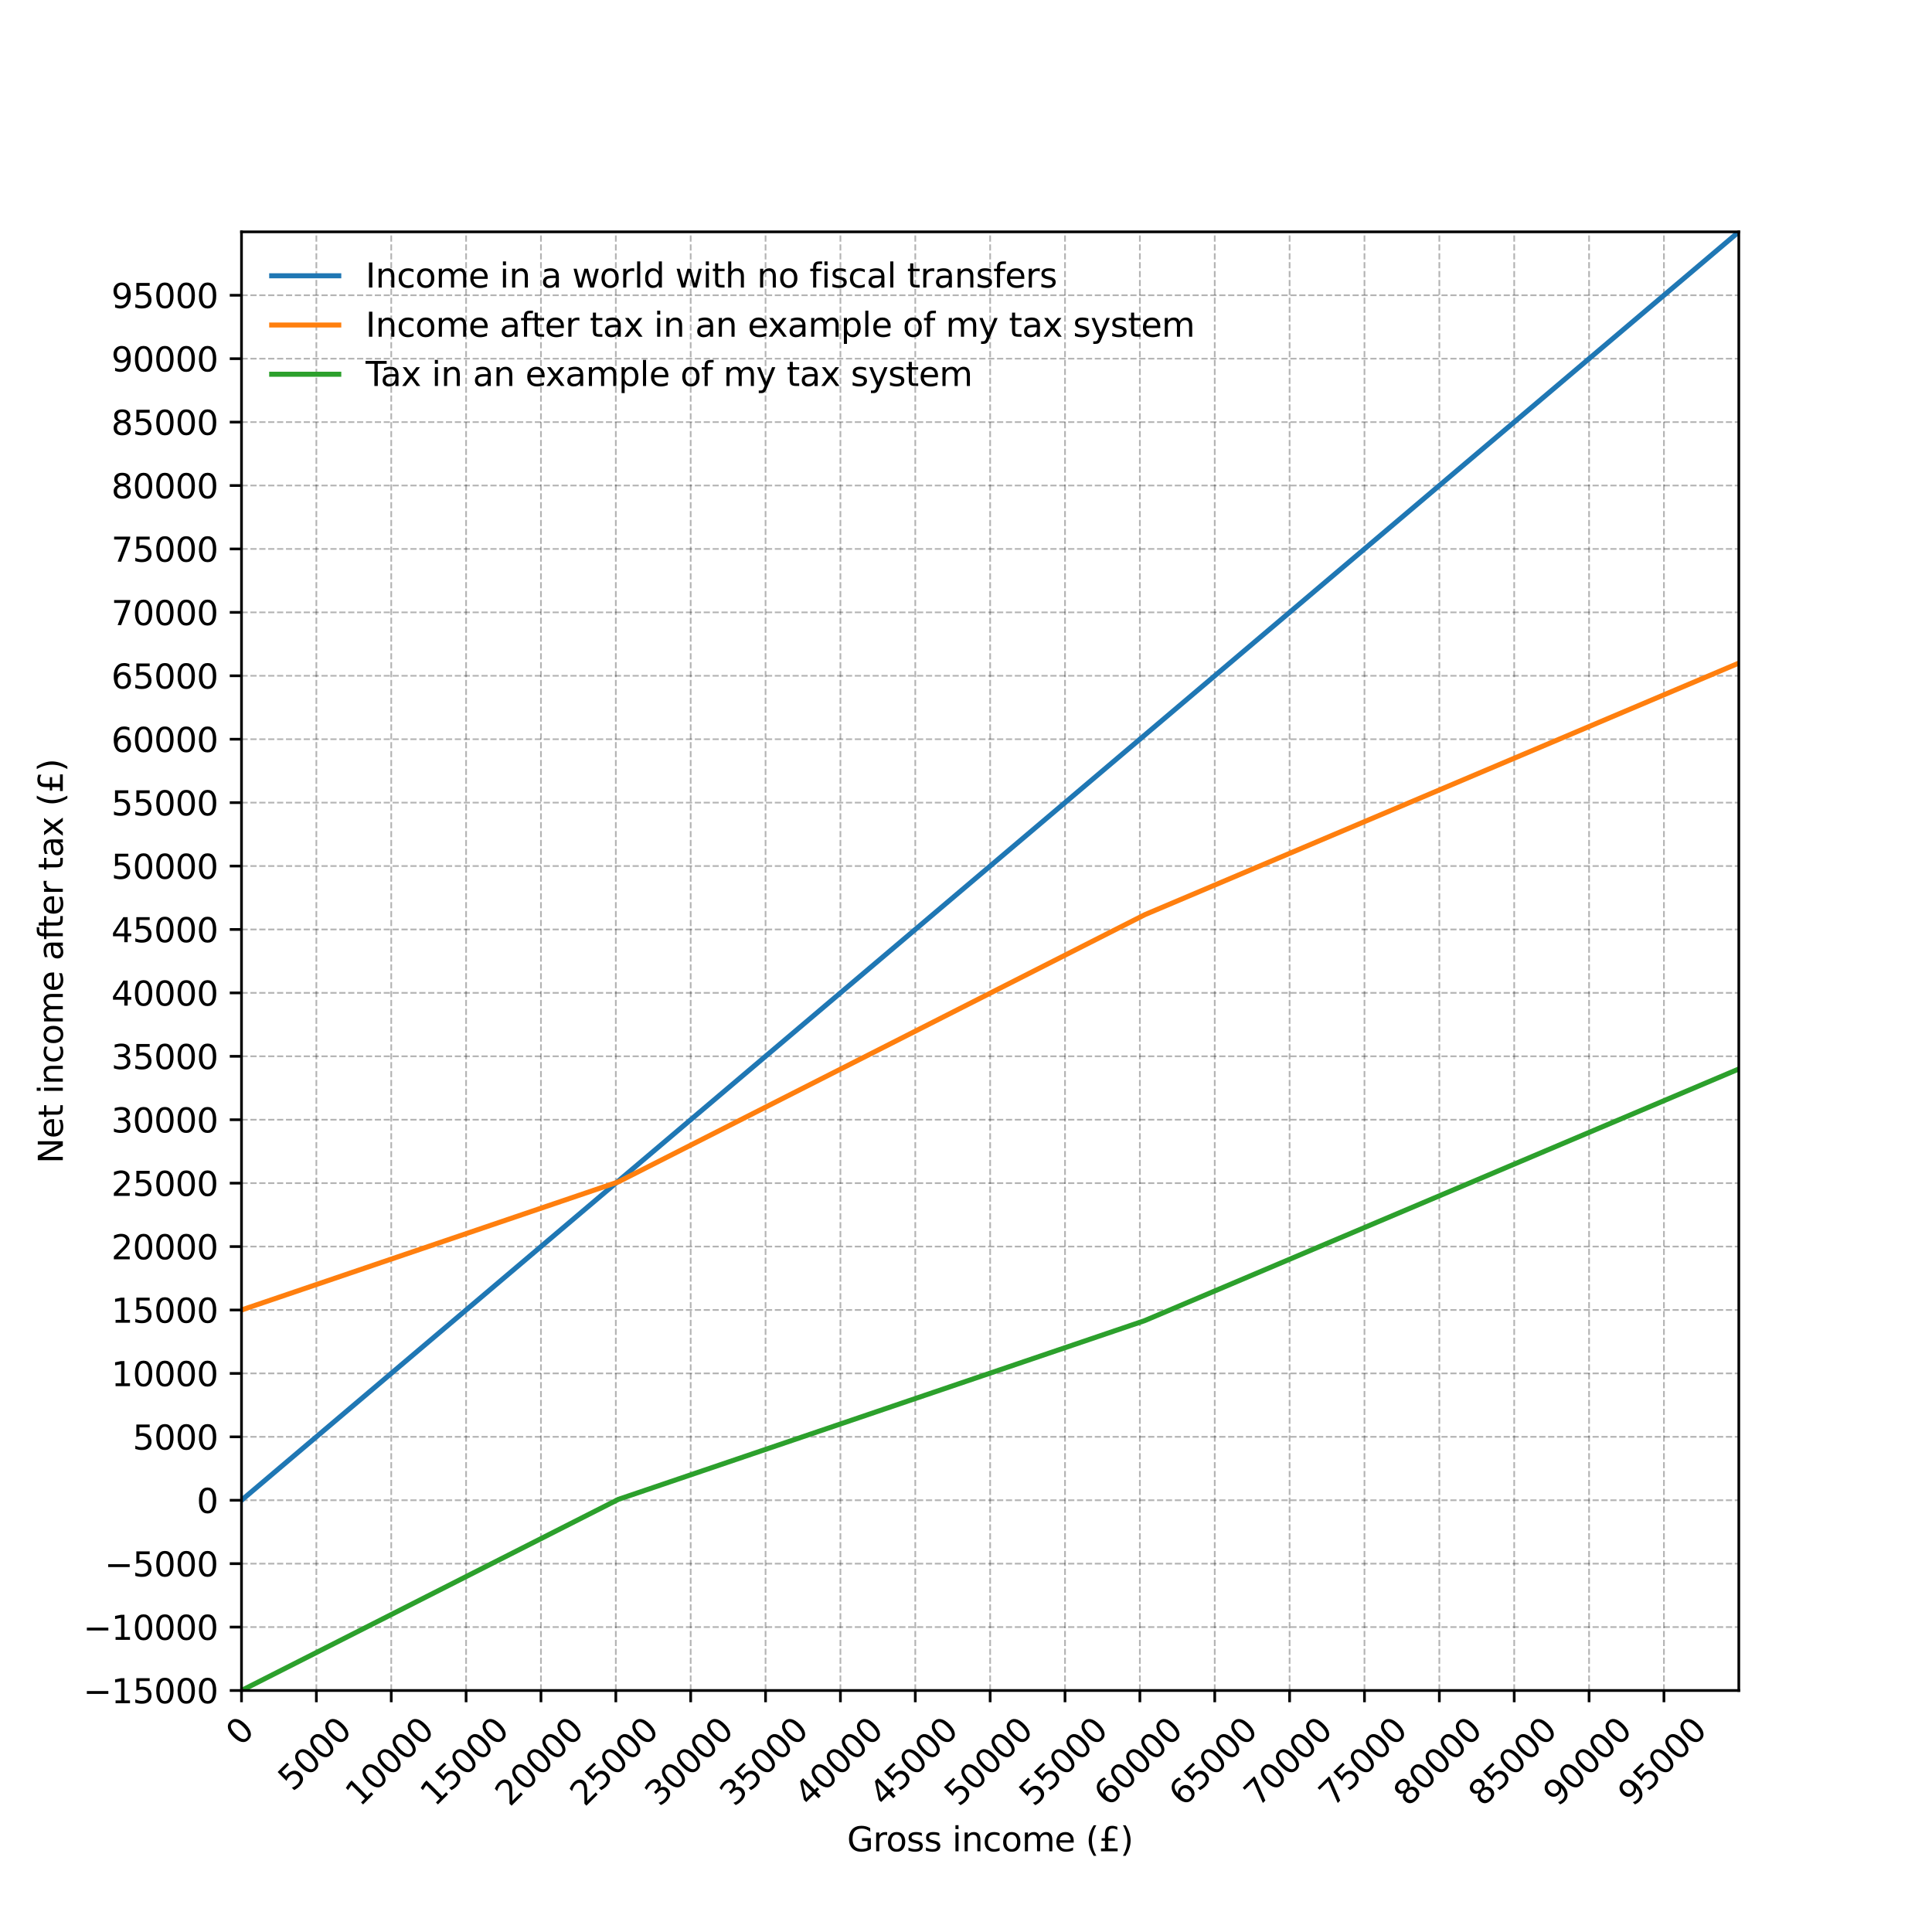 <?xml version="1.0" encoding="utf-8" standalone="no"?>
<!DOCTYPE svg PUBLIC "-//W3C//DTD SVG 1.1//EN"
  "http://www.w3.org/Graphics/SVG/1.1/DTD/svg11.dtd">
<svg height="576pt" version="1.1" viewBox="0 0 576 576" width="576pt" xmlns="http://www.w3.org/2000/svg" xmlns:xlink="http://www.w3.org/1999/xlink">
 <defs>
  <style type="text/css">*{stroke-linecap:butt;stroke-linejoin:round;}</style>
 </defs>
 <g id="figure_1">
  <g id="patch_1">
   <path d="M 0 576 
L 576 576 
L 576 0 
L 0 0 
z
" style="fill:none;"/>
  </g>
  <g id="axes_1">
   <g id="patch_2">
    <path d="M 72 504 
L 518.4 504 
L 518.4 69.12 
L 72 69.12 
z
" style="fill:none;"/>
   </g>
   <g id="matplotlib.axis_1">
    <g id="xtick_1">
     <g id="line2d_1">
      <defs>
       <path d="M 0 0 
L 0 3.5 
" id="mff5d17054a" style="stroke:#000000;stroke-width:0.8;"/>
      </defs>
      <g>
       <use style="stroke:#000000;stroke-width:0.8;" x="72" xlink:href="#mff5d17054a" y="504"/>
      </g>
     </g>
     <g id="text_1">
      <!-- 0 -->
      <g transform="translate(71.702 520.872)rotate(-45)scale(0.1 -0.1)">
       <defs>
        <path d="M 2034 4250 
Q 1547 4250 1301 3770 
Q 1056 3291 1056 2328 
Q 1056 1369 1301 889 
Q 1547 409 2034 409 
Q 2525 409 2770 889 
Q 3016 1369 3016 2328 
Q 3016 3291 2770 3770 
Q 2525 4250 2034 4250 
z
M 2034 4750 
Q 2819 4750 3233 4129 
Q 3647 3509 3647 2328 
Q 3647 1150 3233 529 
Q 2819 -91 2034 -91 
Q 1250 -91 836 529 
Q 422 1150 422 2328 
Q 422 3509 836 4129 
Q 1250 4750 2034 4750 
z
" id="DejaVuSans-30" transform="scale(0.016)"/>
       </defs>
       <use xlink:href="#DejaVuSans-30"/>
      </g>
     </g>
    </g>
    <g id="xtick_2">
     <g id="line2d_2">
      <g>
       <use style="stroke:#000000;stroke-width:0.8;" x="94.32" xlink:href="#mff5d17054a" y="504"/>
      </g>
     </g>
     <g id="text_2">
      <!-- 5000 -->
      <g transform="translate(87.273 534.369)rotate(-45)scale(0.1 -0.1)">
       <defs>
        <path d="M 691 4666 
L 3169 4666 
L 3169 4134 
L 1269 4134 
L 1269 2991 
Q 1406 3038 1543 3061 
Q 1681 3084 1819 3084 
Q 2600 3084 3056 2656 
Q 3513 2228 3513 1497 
Q 3513 744 3044 326 
Q 2575 -91 1722 -91 
Q 1428 -91 1123 -41 
Q 819 9 494 109 
L 494 744 
Q 775 591 1075 516 
Q 1375 441 1709 441 
Q 2250 441 2565 725 
Q 2881 1009 2881 1497 
Q 2881 1984 2565 2268 
Q 2250 2553 1709 2553 
Q 1456 2553 1204 2497 
Q 953 2441 691 2322 
L 691 4666 
z
" id="DejaVuSans-35" transform="scale(0.016)"/>
       </defs>
       <use xlink:href="#DejaVuSans-35"/>
       <use x="63.623" xlink:href="#DejaVuSans-30"/>
       <use x="127.246" xlink:href="#DejaVuSans-30"/>
       <use x="190.869" xlink:href="#DejaVuSans-30"/>
      </g>
     </g>
    </g>
    <g id="xtick_3">
     <g id="line2d_3">
      <g>
       <use style="stroke:#000000;stroke-width:0.8;" x="116.64" xlink:href="#mff5d17054a" y="504"/>
      </g>
     </g>
     <g id="text_3">
      <!-- 10000 -->
      <g transform="translate(107.344 538.868)rotate(-45)scale(0.1 -0.1)">
       <defs>
        <path d="M 794 531 
L 1825 531 
L 1825 4091 
L 703 3866 
L 703 4441 
L 1819 4666 
L 2450 4666 
L 2450 531 
L 3481 531 
L 3481 0 
L 794 0 
L 794 531 
z
" id="DejaVuSans-31" transform="scale(0.016)"/>
       </defs>
       <use xlink:href="#DejaVuSans-31"/>
       <use x="63.623" xlink:href="#DejaVuSans-30"/>
       <use x="127.246" xlink:href="#DejaVuSans-30"/>
       <use x="190.869" xlink:href="#DejaVuSans-30"/>
       <use x="254.492" xlink:href="#DejaVuSans-30"/>
      </g>
     </g>
    </g>
    <g id="xtick_4">
     <g id="line2d_4">
      <g>
       <use style="stroke:#000000;stroke-width:0.8;" x="138.96" xlink:href="#mff5d17054a" y="504"/>
      </g>
     </g>
     <g id="text_4">
      <!-- 15000 -->
      <g transform="translate(129.664 538.868)rotate(-45)scale(0.1 -0.1)">
       <use xlink:href="#DejaVuSans-31"/>
       <use x="63.623" xlink:href="#DejaVuSans-35"/>
       <use x="127.246" xlink:href="#DejaVuSans-30"/>
       <use x="190.869" xlink:href="#DejaVuSans-30"/>
       <use x="254.492" xlink:href="#DejaVuSans-30"/>
      </g>
     </g>
    </g>
    <g id="xtick_5">
     <g id="line2d_5">
      <g>
       <use style="stroke:#000000;stroke-width:0.8;" x="161.28" xlink:href="#mff5d17054a" y="504"/>
      </g>
     </g>
     <g id="text_5">
      <!-- 20000 -->
      <g transform="translate(151.984 538.868)rotate(-45)scale(0.1 -0.1)">
       <defs>
        <path d="M 1228 531 
L 3431 531 
L 3431 0 
L 469 0 
L 469 531 
Q 828 903 1448 1529 
Q 2069 2156 2228 2338 
Q 2531 2678 2651 2914 
Q 2772 3150 2772 3378 
Q 2772 3750 2511 3984 
Q 2250 4219 1831 4219 
Q 1534 4219 1204 4116 
Q 875 4013 500 3803 
L 500 4441 
Q 881 4594 1212 4672 
Q 1544 4750 1819 4750 
Q 2544 4750 2975 4387 
Q 3406 4025 3406 3419 
Q 3406 3131 3298 2873 
Q 3191 2616 2906 2266 
Q 2828 2175 2409 1742 
Q 1991 1309 1228 531 
z
" id="DejaVuSans-32" transform="scale(0.016)"/>
       </defs>
       <use xlink:href="#DejaVuSans-32"/>
       <use x="63.623" xlink:href="#DejaVuSans-30"/>
       <use x="127.246" xlink:href="#DejaVuSans-30"/>
       <use x="190.869" xlink:href="#DejaVuSans-30"/>
       <use x="254.492" xlink:href="#DejaVuSans-30"/>
      </g>
     </g>
    </g>
    <g id="xtick_6">
     <g id="line2d_6">
      <g>
       <use style="stroke:#000000;stroke-width:0.8;" x="183.6" xlink:href="#mff5d17054a" y="504"/>
      </g>
     </g>
     <g id="text_6">
      <!-- 25000 -->
      <g transform="translate(174.304 538.868)rotate(-45)scale(0.1 -0.1)">
       <use xlink:href="#DejaVuSans-32"/>
       <use x="63.623" xlink:href="#DejaVuSans-35"/>
       <use x="127.246" xlink:href="#DejaVuSans-30"/>
       <use x="190.869" xlink:href="#DejaVuSans-30"/>
       <use x="254.492" xlink:href="#DejaVuSans-30"/>
      </g>
     </g>
    </g>
    <g id="xtick_7">
     <g id="line2d_7">
      <g>
       <use style="stroke:#000000;stroke-width:0.8;" x="205.92" xlink:href="#mff5d17054a" y="504"/>
      </g>
     </g>
     <g id="text_7">
      <!-- 30000 -->
      <g transform="translate(196.624 538.868)rotate(-45)scale(0.1 -0.1)">
       <defs>
        <path d="M 2597 2516 
Q 3050 2419 3304 2112 
Q 3559 1806 3559 1356 
Q 3559 666 3084 287 
Q 2609 -91 1734 -91 
Q 1441 -91 1130 -33 
Q 819 25 488 141 
L 488 750 
Q 750 597 1062 519 
Q 1375 441 1716 441 
Q 2309 441 2620 675 
Q 2931 909 2931 1356 
Q 2931 1769 2642 2001 
Q 2353 2234 1838 2234 
L 1294 2234 
L 1294 2753 
L 1863 2753 
Q 2328 2753 2575 2939 
Q 2822 3125 2822 3475 
Q 2822 3834 2567 4026 
Q 2313 4219 1838 4219 
Q 1578 4219 1281 4162 
Q 984 4106 628 3988 
L 628 4550 
Q 988 4650 1302 4700 
Q 1616 4750 1894 4750 
Q 2613 4750 3031 4423 
Q 3450 4097 3450 3541 
Q 3450 3153 3228 2886 
Q 3006 2619 2597 2516 
z
" id="DejaVuSans-33" transform="scale(0.016)"/>
       </defs>
       <use xlink:href="#DejaVuSans-33"/>
       <use x="63.623" xlink:href="#DejaVuSans-30"/>
       <use x="127.246" xlink:href="#DejaVuSans-30"/>
       <use x="190.869" xlink:href="#DejaVuSans-30"/>
       <use x="254.492" xlink:href="#DejaVuSans-30"/>
      </g>
     </g>
    </g>
    <g id="xtick_8">
     <g id="line2d_8">
      <g>
       <use style="stroke:#000000;stroke-width:0.8;" x="228.24" xlink:href="#mff5d17054a" y="504"/>
      </g>
     </g>
     <g id="text_8">
      <!-- 35000 -->
      <g transform="translate(218.944 538.868)rotate(-45)scale(0.1 -0.1)">
       <use xlink:href="#DejaVuSans-33"/>
       <use x="63.623" xlink:href="#DejaVuSans-35"/>
       <use x="127.246" xlink:href="#DejaVuSans-30"/>
       <use x="190.869" xlink:href="#DejaVuSans-30"/>
       <use x="254.492" xlink:href="#DejaVuSans-30"/>
      </g>
     </g>
    </g>
    <g id="xtick_9">
     <g id="line2d_9">
      <g>
       <use style="stroke:#000000;stroke-width:0.8;" x="250.56" xlink:href="#mff5d17054a" y="504"/>
      </g>
     </g>
     <g id="text_9">
      <!-- 40000 -->
      <g transform="translate(241.264 538.868)rotate(-45)scale(0.1 -0.1)">
       <defs>
        <path d="M 2419 4116 
L 825 1625 
L 2419 1625 
L 2419 4116 
z
M 2253 4666 
L 3047 4666 
L 3047 1625 
L 3713 1625 
L 3713 1100 
L 3047 1100 
L 3047 0 
L 2419 0 
L 2419 1100 
L 313 1100 
L 313 1709 
L 2253 4666 
z
" id="DejaVuSans-34" transform="scale(0.016)"/>
       </defs>
       <use xlink:href="#DejaVuSans-34"/>
       <use x="63.623" xlink:href="#DejaVuSans-30"/>
       <use x="127.246" xlink:href="#DejaVuSans-30"/>
       <use x="190.869" xlink:href="#DejaVuSans-30"/>
       <use x="254.492" xlink:href="#DejaVuSans-30"/>
      </g>
     </g>
    </g>
    <g id="xtick_10">
     <g id="line2d_10">
      <g>
       <use style="stroke:#000000;stroke-width:0.8;" x="272.88" xlink:href="#mff5d17054a" y="504"/>
      </g>
     </g>
     <g id="text_10">
      <!-- 45000 -->
      <g transform="translate(263.584 538.868)rotate(-45)scale(0.1 -0.1)">
       <use xlink:href="#DejaVuSans-34"/>
       <use x="63.623" xlink:href="#DejaVuSans-35"/>
       <use x="127.246" xlink:href="#DejaVuSans-30"/>
       <use x="190.869" xlink:href="#DejaVuSans-30"/>
       <use x="254.492" xlink:href="#DejaVuSans-30"/>
      </g>
     </g>
    </g>
    <g id="xtick_11">
     <g id="line2d_11">
      <g>
       <use style="stroke:#000000;stroke-width:0.8;" x="295.2" xlink:href="#mff5d17054a" y="504"/>
      </g>
     </g>
     <g id="text_11">
      <!-- 50000 -->
      <g transform="translate(285.904 538.868)rotate(-45)scale(0.1 -0.1)">
       <use xlink:href="#DejaVuSans-35"/>
       <use x="63.623" xlink:href="#DejaVuSans-30"/>
       <use x="127.246" xlink:href="#DejaVuSans-30"/>
       <use x="190.869" xlink:href="#DejaVuSans-30"/>
       <use x="254.492" xlink:href="#DejaVuSans-30"/>
      </g>
     </g>
    </g>
    <g id="xtick_12">
     <g id="line2d_12">
      <g>
       <use style="stroke:#000000;stroke-width:0.8;" x="317.52" xlink:href="#mff5d17054a" y="504"/>
      </g>
     </g>
     <g id="text_12">
      <!-- 55000 -->
      <g transform="translate(308.224 538.868)rotate(-45)scale(0.1 -0.1)">
       <use xlink:href="#DejaVuSans-35"/>
       <use x="63.623" xlink:href="#DejaVuSans-35"/>
       <use x="127.246" xlink:href="#DejaVuSans-30"/>
       <use x="190.869" xlink:href="#DejaVuSans-30"/>
       <use x="254.492" xlink:href="#DejaVuSans-30"/>
      </g>
     </g>
    </g>
    <g id="xtick_13">
     <g id="line2d_13">
      <g>
       <use style="stroke:#000000;stroke-width:0.8;" x="339.84" xlink:href="#mff5d17054a" y="504"/>
      </g>
     </g>
     <g id="text_13">
      <!-- 60000 -->
      <g transform="translate(330.544 538.868)rotate(-45)scale(0.1 -0.1)">
       <defs>
        <path d="M 2113 2584 
Q 1688 2584 1439 2293 
Q 1191 2003 1191 1497 
Q 1191 994 1439 701 
Q 1688 409 2113 409 
Q 2538 409 2786 701 
Q 3034 994 3034 1497 
Q 3034 2003 2786 2293 
Q 2538 2584 2113 2584 
z
M 3366 4563 
L 3366 3988 
Q 3128 4100 2886 4159 
Q 2644 4219 2406 4219 
Q 1781 4219 1451 3797 
Q 1122 3375 1075 2522 
Q 1259 2794 1537 2939 
Q 1816 3084 2150 3084 
Q 2853 3084 3261 2657 
Q 3669 2231 3669 1497 
Q 3669 778 3244 343 
Q 2819 -91 2113 -91 
Q 1303 -91 875 529 
Q 447 1150 447 2328 
Q 447 3434 972 4092 
Q 1497 4750 2381 4750 
Q 2619 4750 2861 4703 
Q 3103 4656 3366 4563 
z
" id="DejaVuSans-36" transform="scale(0.016)"/>
       </defs>
       <use xlink:href="#DejaVuSans-36"/>
       <use x="63.623" xlink:href="#DejaVuSans-30"/>
       <use x="127.246" xlink:href="#DejaVuSans-30"/>
       <use x="190.869" xlink:href="#DejaVuSans-30"/>
       <use x="254.492" xlink:href="#DejaVuSans-30"/>
      </g>
     </g>
    </g>
    <g id="xtick_14">
     <g id="line2d_14">
      <g>
       <use style="stroke:#000000;stroke-width:0.8;" x="362.16" xlink:href="#mff5d17054a" y="504"/>
      </g>
     </g>
     <g id="text_14">
      <!-- 65000 -->
      <g transform="translate(352.864 538.868)rotate(-45)scale(0.1 -0.1)">
       <use xlink:href="#DejaVuSans-36"/>
       <use x="63.623" xlink:href="#DejaVuSans-35"/>
       <use x="127.246" xlink:href="#DejaVuSans-30"/>
       <use x="190.869" xlink:href="#DejaVuSans-30"/>
       <use x="254.492" xlink:href="#DejaVuSans-30"/>
      </g>
     </g>
    </g>
    <g id="xtick_15">
     <g id="line2d_15">
      <g>
       <use style="stroke:#000000;stroke-width:0.8;" x="384.48" xlink:href="#mff5d17054a" y="504"/>
      </g>
     </g>
     <g id="text_15">
      <!-- 70000 -->
      <g transform="translate(375.184 538.868)rotate(-45)scale(0.1 -0.1)">
       <defs>
        <path d="M 525 4666 
L 3525 4666 
L 3525 4397 
L 1831 0 
L 1172 0 
L 2766 4134 
L 525 4134 
L 525 4666 
z
" id="DejaVuSans-37" transform="scale(0.016)"/>
       </defs>
       <use xlink:href="#DejaVuSans-37"/>
       <use x="63.623" xlink:href="#DejaVuSans-30"/>
       <use x="127.246" xlink:href="#DejaVuSans-30"/>
       <use x="190.869" xlink:href="#DejaVuSans-30"/>
       <use x="254.492" xlink:href="#DejaVuSans-30"/>
      </g>
     </g>
    </g>
    <g id="xtick_16">
     <g id="line2d_16">
      <g>
       <use style="stroke:#000000;stroke-width:0.8;" x="406.8" xlink:href="#mff5d17054a" y="504"/>
      </g>
     </g>
     <g id="text_16">
      <!-- 75000 -->
      <g transform="translate(397.504 538.868)rotate(-45)scale(0.1 -0.1)">
       <use xlink:href="#DejaVuSans-37"/>
       <use x="63.623" xlink:href="#DejaVuSans-35"/>
       <use x="127.246" xlink:href="#DejaVuSans-30"/>
       <use x="190.869" xlink:href="#DejaVuSans-30"/>
       <use x="254.492" xlink:href="#DejaVuSans-30"/>
      </g>
     </g>
    </g>
    <g id="xtick_17">
     <g id="line2d_17">
      <g>
       <use style="stroke:#000000;stroke-width:0.8;" x="429.12" xlink:href="#mff5d17054a" y="504"/>
      </g>
     </g>
     <g id="text_17">
      <!-- 80000 -->
      <g transform="translate(419.824 538.868)rotate(-45)scale(0.1 -0.1)">
       <defs>
        <path d="M 2034 2216 
Q 1584 2216 1326 1975 
Q 1069 1734 1069 1313 
Q 1069 891 1326 650 
Q 1584 409 2034 409 
Q 2484 409 2743 651 
Q 3003 894 3003 1313 
Q 3003 1734 2745 1975 
Q 2488 2216 2034 2216 
z
M 1403 2484 
Q 997 2584 770 2862 
Q 544 3141 544 3541 
Q 544 4100 942 4425 
Q 1341 4750 2034 4750 
Q 2731 4750 3128 4425 
Q 3525 4100 3525 3541 
Q 3525 3141 3298 2862 
Q 3072 2584 2669 2484 
Q 3125 2378 3379 2068 
Q 3634 1759 3634 1313 
Q 3634 634 3220 271 
Q 2806 -91 2034 -91 
Q 1263 -91 848 271 
Q 434 634 434 1313 
Q 434 1759 690 2068 
Q 947 2378 1403 2484 
z
M 1172 3481 
Q 1172 3119 1398 2916 
Q 1625 2713 2034 2713 
Q 2441 2713 2670 2916 
Q 2900 3119 2900 3481 
Q 2900 3844 2670 4047 
Q 2441 4250 2034 4250 
Q 1625 4250 1398 4047 
Q 1172 3844 1172 3481 
z
" id="DejaVuSans-38" transform="scale(0.016)"/>
       </defs>
       <use xlink:href="#DejaVuSans-38"/>
       <use x="63.623" xlink:href="#DejaVuSans-30"/>
       <use x="127.246" xlink:href="#DejaVuSans-30"/>
       <use x="190.869" xlink:href="#DejaVuSans-30"/>
       <use x="254.492" xlink:href="#DejaVuSans-30"/>
      </g>
     </g>
    </g>
    <g id="xtick_18">
     <g id="line2d_18">
      <g>
       <use style="stroke:#000000;stroke-width:0.8;" x="451.44" xlink:href="#mff5d17054a" y="504"/>
      </g>
     </g>
     <g id="text_18">
      <!-- 85000 -->
      <g transform="translate(442.144 538.868)rotate(-45)scale(0.1 -0.1)">
       <use xlink:href="#DejaVuSans-38"/>
       <use x="63.623" xlink:href="#DejaVuSans-35"/>
       <use x="127.246" xlink:href="#DejaVuSans-30"/>
       <use x="190.869" xlink:href="#DejaVuSans-30"/>
       <use x="254.492" xlink:href="#DejaVuSans-30"/>
      </g>
     </g>
    </g>
    <g id="xtick_19">
     <g id="line2d_19">
      <g>
       <use style="stroke:#000000;stroke-width:0.8;" x="473.76" xlink:href="#mff5d17054a" y="504"/>
      </g>
     </g>
     <g id="text_19">
      <!-- 90000 -->
      <g transform="translate(464.464 538.868)rotate(-45)scale(0.1 -0.1)">
       <defs>
        <path d="M 703 97 
L 703 672 
Q 941 559 1184 500 
Q 1428 441 1663 441 
Q 2288 441 2617 861 
Q 2947 1281 2994 2138 
Q 2813 1869 2534 1725 
Q 2256 1581 1919 1581 
Q 1219 1581 811 2004 
Q 403 2428 403 3163 
Q 403 3881 828 4315 
Q 1253 4750 1959 4750 
Q 2769 4750 3195 4129 
Q 3622 3509 3622 2328 
Q 3622 1225 3098 567 
Q 2575 -91 1691 -91 
Q 1453 -91 1209 -44 
Q 966 3 703 97 
z
M 1959 2075 
Q 2384 2075 2632 2365 
Q 2881 2656 2881 3163 
Q 2881 3666 2632 3958 
Q 2384 4250 1959 4250 
Q 1534 4250 1286 3958 
Q 1038 3666 1038 3163 
Q 1038 2656 1286 2365 
Q 1534 2075 1959 2075 
z
" id="DejaVuSans-39" transform="scale(0.016)"/>
       </defs>
       <use xlink:href="#DejaVuSans-39"/>
       <use x="63.623" xlink:href="#DejaVuSans-30"/>
       <use x="127.246" xlink:href="#DejaVuSans-30"/>
       <use x="190.869" xlink:href="#DejaVuSans-30"/>
       <use x="254.492" xlink:href="#DejaVuSans-30"/>
      </g>
     </g>
    </g>
    <g id="xtick_20">
     <g id="line2d_20">
      <g>
       <use style="stroke:#000000;stroke-width:0.8;" x="496.08" xlink:href="#mff5d17054a" y="504"/>
      </g>
     </g>
     <g id="text_20">
      <!-- 95000 -->
      <g transform="translate(486.784 538.868)rotate(-45)scale(0.1 -0.1)">
       <use xlink:href="#DejaVuSans-39"/>
       <use x="63.623" xlink:href="#DejaVuSans-35"/>
       <use x="127.246" xlink:href="#DejaVuSans-30"/>
       <use x="190.869" xlink:href="#DejaVuSans-30"/>
       <use x="254.492" xlink:href="#DejaVuSans-30"/>
      </g>
     </g>
    </g>
    <g id="text_21">
     <!-- Gross income (£) -->
     <g transform="translate(252.54 551.937)scale(0.1 -0.1)">
      <defs>
       <path d="M 3809 666 
L 3809 1919 
L 2778 1919 
L 2778 2438 
L 4434 2438 
L 4434 434 
Q 4069 175 3628 42 
Q 3188 -91 2688 -91 
Q 1594 -91 976 548 
Q 359 1188 359 2328 
Q 359 3472 976 4111 
Q 1594 4750 2688 4750 
Q 3144 4750 3555 4637 
Q 3966 4525 4313 4306 
L 4313 3634 
Q 3963 3931 3569 4081 
Q 3175 4231 2741 4231 
Q 1884 4231 1454 3753 
Q 1025 3275 1025 2328 
Q 1025 1384 1454 906 
Q 1884 428 2741 428 
Q 3075 428 3337 486 
Q 3600 544 3809 666 
z
" id="DejaVuSans-47" transform="scale(0.016)"/>
       <path d="M 2631 2963 
Q 2534 3019 2420 3045 
Q 2306 3072 2169 3072 
Q 1681 3072 1420 2755 
Q 1159 2438 1159 1844 
L 1159 0 
L 581 0 
L 581 3500 
L 1159 3500 
L 1159 2956 
Q 1341 3275 1631 3429 
Q 1922 3584 2338 3584 
Q 2397 3584 2469 3576 
Q 2541 3569 2628 3553 
L 2631 2963 
z
" id="DejaVuSans-72" transform="scale(0.016)"/>
       <path d="M 1959 3097 
Q 1497 3097 1228 2736 
Q 959 2375 959 1747 
Q 959 1119 1226 758 
Q 1494 397 1959 397 
Q 2419 397 2687 759 
Q 2956 1122 2956 1747 
Q 2956 2369 2687 2733 
Q 2419 3097 1959 3097 
z
M 1959 3584 
Q 2709 3584 3137 3096 
Q 3566 2609 3566 1747 
Q 3566 888 3137 398 
Q 2709 -91 1959 -91 
Q 1206 -91 779 398 
Q 353 888 353 1747 
Q 353 2609 779 3096 
Q 1206 3584 1959 3584 
z
" id="DejaVuSans-6f" transform="scale(0.016)"/>
       <path d="M 2834 3397 
L 2834 2853 
Q 2591 2978 2328 3040 
Q 2066 3103 1784 3103 
Q 1356 3103 1142 2972 
Q 928 2841 928 2578 
Q 928 2378 1081 2264 
Q 1234 2150 1697 2047 
L 1894 2003 
Q 2506 1872 2764 1633 
Q 3022 1394 3022 966 
Q 3022 478 2636 193 
Q 2250 -91 1575 -91 
Q 1294 -91 989 -36 
Q 684 19 347 128 
L 347 722 
Q 666 556 975 473 
Q 1284 391 1588 391 
Q 1994 391 2212 530 
Q 2431 669 2431 922 
Q 2431 1156 2273 1281 
Q 2116 1406 1581 1522 
L 1381 1569 
Q 847 1681 609 1914 
Q 372 2147 372 2553 
Q 372 3047 722 3315 
Q 1072 3584 1716 3584 
Q 2034 3584 2315 3537 
Q 2597 3491 2834 3397 
z
" id="DejaVuSans-73" transform="scale(0.016)"/>
       <path id="DejaVuSans-20" transform="scale(0.016)"/>
       <path d="M 603 3500 
L 1178 3500 
L 1178 0 
L 603 0 
L 603 3500 
z
M 603 4863 
L 1178 4863 
L 1178 4134 
L 603 4134 
L 603 4863 
z
" id="DejaVuSans-69" transform="scale(0.016)"/>
       <path d="M 3513 2113 
L 3513 0 
L 2938 0 
L 2938 2094 
Q 2938 2591 2744 2837 
Q 2550 3084 2163 3084 
Q 1697 3084 1428 2787 
Q 1159 2491 1159 1978 
L 1159 0 
L 581 0 
L 581 3500 
L 1159 3500 
L 1159 2956 
Q 1366 3272 1645 3428 
Q 1925 3584 2291 3584 
Q 2894 3584 3203 3211 
Q 3513 2838 3513 2113 
z
" id="DejaVuSans-6e" transform="scale(0.016)"/>
       <path d="M 3122 3366 
L 3122 2828 
Q 2878 2963 2633 3030 
Q 2388 3097 2138 3097 
Q 1578 3097 1268 2742 
Q 959 2388 959 1747 
Q 959 1106 1268 751 
Q 1578 397 2138 397 
Q 2388 397 2633 464 
Q 2878 531 3122 666 
L 3122 134 
Q 2881 22 2623 -34 
Q 2366 -91 2075 -91 
Q 1284 -91 818 406 
Q 353 903 353 1747 
Q 353 2603 823 3093 
Q 1294 3584 2113 3584 
Q 2378 3584 2631 3529 
Q 2884 3475 3122 3366 
z
" id="DejaVuSans-63" transform="scale(0.016)"/>
       <path d="M 3328 2828 
Q 3544 3216 3844 3400 
Q 4144 3584 4550 3584 
Q 5097 3584 5394 3201 
Q 5691 2819 5691 2113 
L 5691 0 
L 5113 0 
L 5113 2094 
Q 5113 2597 4934 2840 
Q 4756 3084 4391 3084 
Q 3944 3084 3684 2787 
Q 3425 2491 3425 1978 
L 3425 0 
L 2847 0 
L 2847 2094 
Q 2847 2600 2669 2842 
Q 2491 3084 2119 3084 
Q 1678 3084 1418 2786 
Q 1159 2488 1159 1978 
L 1159 0 
L 581 0 
L 581 3500 
L 1159 3500 
L 1159 2956 
Q 1356 3278 1631 3431 
Q 1906 3584 2284 3584 
Q 2666 3584 2933 3390 
Q 3200 3197 3328 2828 
z
" id="DejaVuSans-6d" transform="scale(0.016)"/>
       <path d="M 3597 1894 
L 3597 1613 
L 953 1613 
Q 991 1019 1311 708 
Q 1631 397 2203 397 
Q 2534 397 2845 478 
Q 3156 559 3463 722 
L 3463 178 
Q 3153 47 2828 -22 
Q 2503 -91 2169 -91 
Q 1331 -91 842 396 
Q 353 884 353 1716 
Q 353 2575 817 3079 
Q 1281 3584 2069 3584 
Q 2775 3584 3186 3129 
Q 3597 2675 3597 1894 
z
M 3022 2063 
Q 3016 2534 2758 2815 
Q 2500 3097 2075 3097 
Q 1594 3097 1305 2825 
Q 1016 2553 972 2059 
L 3022 2063 
z
" id="DejaVuSans-65" transform="scale(0.016)"/>
       <path d="M 1984 4856 
Q 1566 4138 1362 3434 
Q 1159 2731 1159 2009 
Q 1159 1288 1364 580 
Q 1569 -128 1984 -844 
L 1484 -844 
Q 1016 -109 783 600 
Q 550 1309 550 2009 
Q 550 2706 781 3412 
Q 1013 4119 1484 4856 
L 1984 4856 
z
" id="DejaVuSans-28" transform="scale(0.016)"/>
       <path d="M 3444 4563 
L 3444 3994 
Q 3206 4122 2993 4186 
Q 2781 4250 2591 4250 
Q 2128 4250 1947 4008 
Q 1766 3766 1766 3103 
L 1766 2431 
L 2988 2431 
L 2988 1984 
L 1766 1984 
L 1766 531 
L 3506 531 
L 3506 0 
L 403 0 
L 403 531 
L 1141 531 
L 1141 1984 
L 519 1984 
L 519 2431 
L 1141 2431 
L 1141 3175 
Q 1141 3991 1475 4370 
Q 1809 4750 2534 4750 
Q 2725 4750 2961 4701 
Q 3197 4653 3444 4563 
z
" id="DejaVuSans-a3" transform="scale(0.016)"/>
       <path d="M 513 4856 
L 1013 4856 
Q 1481 4119 1714 3412 
Q 1947 2706 1947 2009 
Q 1947 1309 1714 600 
Q 1481 -109 1013 -844 
L 513 -844 
Q 928 -128 1133 580 
Q 1338 1288 1338 2009 
Q 1338 2731 1133 3434 
Q 928 4138 513 4856 
z
" id="DejaVuSans-29" transform="scale(0.016)"/>
      </defs>
      <use xlink:href="#DejaVuSans-47"/>
      <use x="77.49" xlink:href="#DejaVuSans-72"/>
      <use x="116.354" xlink:href="#DejaVuSans-6f"/>
      <use x="177.535" xlink:href="#DejaVuSans-73"/>
      <use x="229.635" xlink:href="#DejaVuSans-73"/>
      <use x="281.734" xlink:href="#DejaVuSans-20"/>
      <use x="313.521" xlink:href="#DejaVuSans-69"/>
      <use x="341.305" xlink:href="#DejaVuSans-6e"/>
      <use x="404.684" xlink:href="#DejaVuSans-63"/>
      <use x="459.664" xlink:href="#DejaVuSans-6f"/>
      <use x="520.846" xlink:href="#DejaVuSans-6d"/>
      <use x="618.258" xlink:href="#DejaVuSans-65"/>
      <use x="679.781" xlink:href="#DejaVuSans-20"/>
      <use x="711.568" xlink:href="#DejaVuSans-28"/>
      <use x="750.582" xlink:href="#DejaVuSans-a3"/>
      <use x="814.205" xlink:href="#DejaVuSans-29"/>
     </g>
    </g>
   </g>
   <g id="matplotlib.axis_2">
    <g id="ytick_1">
     <g id="line2d_21">
      <defs>
       <path d="M 0 0 
L -3.5 0 
" id="m64faf6a02b" style="stroke:#000000;stroke-width:0.8;"/>
      </defs>
      <g>
       <use style="stroke:#000000;stroke-width:0.8;" x="72" xlink:href="#m64faf6a02b" y="504"/>
      </g>
     </g>
     <g id="text_22">
      <!-- −15000 -->
      <g transform="translate(24.808 507.799)scale(0.1 -0.1)">
       <defs>
        <path d="M 678 2272 
L 4684 2272 
L 4684 1741 
L 678 1741 
L 678 2272 
z
" id="DejaVuSans-2212" transform="scale(0.016)"/>
       </defs>
       <use xlink:href="#DejaVuSans-2212"/>
       <use x="83.789" xlink:href="#DejaVuSans-31"/>
       <use x="147.412" xlink:href="#DejaVuSans-35"/>
       <use x="211.035" xlink:href="#DejaVuSans-30"/>
       <use x="274.658" xlink:href="#DejaVuSans-30"/>
       <use x="338.281" xlink:href="#DejaVuSans-30"/>
      </g>
     </g>
    </g>
    <g id="ytick_2">
     <g id="line2d_22">
      <g>
       <use style="stroke:#000000;stroke-width:0.8;" x="72" xlink:href="#m64faf6a02b" y="485.092"/>
      </g>
     </g>
     <g id="text_23">
      <!-- −10000 -->
      <g transform="translate(24.808 488.891)scale(0.1 -0.1)">
       <use xlink:href="#DejaVuSans-2212"/>
       <use x="83.789" xlink:href="#DejaVuSans-31"/>
       <use x="147.412" xlink:href="#DejaVuSans-30"/>
       <use x="211.035" xlink:href="#DejaVuSans-30"/>
       <use x="274.658" xlink:href="#DejaVuSans-30"/>
       <use x="338.281" xlink:href="#DejaVuSans-30"/>
      </g>
     </g>
    </g>
    <g id="ytick_3">
     <g id="line2d_23">
      <g>
       <use style="stroke:#000000;stroke-width:0.8;" x="72" xlink:href="#m64faf6a02b" y="466.184"/>
      </g>
     </g>
     <g id="text_24">
      <!-- −5000 -->
      <g transform="translate(31.17 469.984)scale(0.1 -0.1)">
       <use xlink:href="#DejaVuSans-2212"/>
       <use x="83.789" xlink:href="#DejaVuSans-35"/>
       <use x="147.412" xlink:href="#DejaVuSans-30"/>
       <use x="211.035" xlink:href="#DejaVuSans-30"/>
       <use x="274.658" xlink:href="#DejaVuSans-30"/>
      </g>
     </g>
    </g>
    <g id="ytick_4">
     <g id="line2d_24">
      <g>
       <use style="stroke:#000000;stroke-width:0.8;" x="72" xlink:href="#m64faf6a02b" y="447.277"/>
      </g>
     </g>
     <g id="text_25">
      <!-- 0 -->
      <g transform="translate(58.638 451.076)scale(0.1 -0.1)">
       <use xlink:href="#DejaVuSans-30"/>
      </g>
     </g>
    </g>
    <g id="ytick_5">
     <g id="line2d_25">
      <g>
       <use style="stroke:#000000;stroke-width:0.8;" x="72" xlink:href="#m64faf6a02b" y="428.369"/>
      </g>
     </g>
     <g id="text_26">
      <!-- 5000 -->
      <g transform="translate(39.55 432.168)scale(0.1 -0.1)">
       <use xlink:href="#DejaVuSans-35"/>
       <use x="63.623" xlink:href="#DejaVuSans-30"/>
       <use x="127.246" xlink:href="#DejaVuSans-30"/>
       <use x="190.869" xlink:href="#DejaVuSans-30"/>
      </g>
     </g>
    </g>
    <g id="ytick_6">
     <g id="line2d_26">
      <g>
       <use style="stroke:#000000;stroke-width:0.8;" x="72" xlink:href="#m64faf6a02b" y="409.461"/>
      </g>
     </g>
     <g id="text_27">
      <!-- 10000 -->
      <g transform="translate(33.188 413.26)scale(0.1 -0.1)">
       <use xlink:href="#DejaVuSans-31"/>
       <use x="63.623" xlink:href="#DejaVuSans-30"/>
       <use x="127.246" xlink:href="#DejaVuSans-30"/>
       <use x="190.869" xlink:href="#DejaVuSans-30"/>
       <use x="254.492" xlink:href="#DejaVuSans-30"/>
      </g>
     </g>
    </g>
    <g id="ytick_7">
     <g id="line2d_27">
      <g>
       <use style="stroke:#000000;stroke-width:0.8;" x="72" xlink:href="#m64faf6a02b" y="390.553"/>
      </g>
     </g>
     <g id="text_28">
      <!-- 15000 -->
      <g transform="translate(33.188 394.352)scale(0.1 -0.1)">
       <use xlink:href="#DejaVuSans-31"/>
       <use x="63.623" xlink:href="#DejaVuSans-35"/>
       <use x="127.246" xlink:href="#DejaVuSans-30"/>
       <use x="190.869" xlink:href="#DejaVuSans-30"/>
       <use x="254.492" xlink:href="#DejaVuSans-30"/>
      </g>
     </g>
    </g>
    <g id="ytick_8">
     <g id="line2d_28">
      <g>
       <use style="stroke:#000000;stroke-width:0.8;" x="72" xlink:href="#m64faf6a02b" y="371.645"/>
      </g>
     </g>
     <g id="text_29">
      <!-- 20000 -->
      <g transform="translate(33.188 375.444)scale(0.1 -0.1)">
       <use xlink:href="#DejaVuSans-32"/>
       <use x="63.623" xlink:href="#DejaVuSans-30"/>
       <use x="127.246" xlink:href="#DejaVuSans-30"/>
       <use x="190.869" xlink:href="#DejaVuSans-30"/>
       <use x="254.492" xlink:href="#DejaVuSans-30"/>
      </g>
     </g>
    </g>
    <g id="ytick_9">
     <g id="line2d_29">
      <g>
       <use style="stroke:#000000;stroke-width:0.8;" x="72" xlink:href="#m64faf6a02b" y="352.737"/>
      </g>
     </g>
     <g id="text_30">
      <!-- 25000 -->
      <g transform="translate(33.188 356.537)scale(0.1 -0.1)">
       <use xlink:href="#DejaVuSans-32"/>
       <use x="63.623" xlink:href="#DejaVuSans-35"/>
       <use x="127.246" xlink:href="#DejaVuSans-30"/>
       <use x="190.869" xlink:href="#DejaVuSans-30"/>
       <use x="254.492" xlink:href="#DejaVuSans-30"/>
      </g>
     </g>
    </g>
    <g id="ytick_10">
     <g id="line2d_30">
      <g>
       <use style="stroke:#000000;stroke-width:0.8;" x="72" xlink:href="#m64faf6a02b" y="333.83"/>
      </g>
     </g>
     <g id="text_31">
      <!-- 30000 -->
      <g transform="translate(33.188 337.629)scale(0.1 -0.1)">
       <use xlink:href="#DejaVuSans-33"/>
       <use x="63.623" xlink:href="#DejaVuSans-30"/>
       <use x="127.246" xlink:href="#DejaVuSans-30"/>
       <use x="190.869" xlink:href="#DejaVuSans-30"/>
       <use x="254.492" xlink:href="#DejaVuSans-30"/>
      </g>
     </g>
    </g>
    <g id="ytick_11">
     <g id="line2d_31">
      <g>
       <use style="stroke:#000000;stroke-width:0.8;" x="72" xlink:href="#m64faf6a02b" y="314.922"/>
      </g>
     </g>
     <g id="text_32">
      <!-- 35000 -->
      <g transform="translate(33.188 318.721)scale(0.1 -0.1)">
       <use xlink:href="#DejaVuSans-33"/>
       <use x="63.623" xlink:href="#DejaVuSans-35"/>
       <use x="127.246" xlink:href="#DejaVuSans-30"/>
       <use x="190.869" xlink:href="#DejaVuSans-30"/>
       <use x="254.492" xlink:href="#DejaVuSans-30"/>
      </g>
     </g>
    </g>
    <g id="ytick_12">
     <g id="line2d_32">
      <g>
       <use style="stroke:#000000;stroke-width:0.8;" x="72" xlink:href="#m64faf6a02b" y="296.014"/>
      </g>
     </g>
     <g id="text_33">
      <!-- 40000 -->
      <g transform="translate(33.188 299.813)scale(0.1 -0.1)">
       <use xlink:href="#DejaVuSans-34"/>
       <use x="63.623" xlink:href="#DejaVuSans-30"/>
       <use x="127.246" xlink:href="#DejaVuSans-30"/>
       <use x="190.869" xlink:href="#DejaVuSans-30"/>
       <use x="254.492" xlink:href="#DejaVuSans-30"/>
      </g>
     </g>
    </g>
    <g id="ytick_13">
     <g id="line2d_33">
      <g>
       <use style="stroke:#000000;stroke-width:0.8;" x="72" xlink:href="#m64faf6a02b" y="277.106"/>
      </g>
     </g>
     <g id="text_34">
      <!-- 45000 -->
      <g transform="translate(33.188 280.905)scale(0.1 -0.1)">
       <use xlink:href="#DejaVuSans-34"/>
       <use x="63.623" xlink:href="#DejaVuSans-35"/>
       <use x="127.246" xlink:href="#DejaVuSans-30"/>
       <use x="190.869" xlink:href="#DejaVuSans-30"/>
       <use x="254.492" xlink:href="#DejaVuSans-30"/>
      </g>
     </g>
    </g>
    <g id="ytick_14">
     <g id="line2d_34">
      <g>
       <use style="stroke:#000000;stroke-width:0.8;" x="72" xlink:href="#m64faf6a02b" y="258.198"/>
      </g>
     </g>
     <g id="text_35">
      <!-- 50000 -->
      <g transform="translate(33.188 261.997)scale(0.1 -0.1)">
       <use xlink:href="#DejaVuSans-35"/>
       <use x="63.623" xlink:href="#DejaVuSans-30"/>
       <use x="127.246" xlink:href="#DejaVuSans-30"/>
       <use x="190.869" xlink:href="#DejaVuSans-30"/>
       <use x="254.492" xlink:href="#DejaVuSans-30"/>
      </g>
     </g>
    </g>
    <g id="ytick_15">
     <g id="line2d_35">
      <g>
       <use style="stroke:#000000;stroke-width:0.8;" x="72" xlink:href="#m64faf6a02b" y="239.29"/>
      </g>
     </g>
     <g id="text_36">
      <!-- 55000 -->
      <g transform="translate(33.188 243.09)scale(0.1 -0.1)">
       <use xlink:href="#DejaVuSans-35"/>
       <use x="63.623" xlink:href="#DejaVuSans-35"/>
       <use x="127.246" xlink:href="#DejaVuSans-30"/>
       <use x="190.869" xlink:href="#DejaVuSans-30"/>
       <use x="254.492" xlink:href="#DejaVuSans-30"/>
      </g>
     </g>
    </g>
    <g id="ytick_16">
     <g id="line2d_36">
      <g>
       <use style="stroke:#000000;stroke-width:0.8;" x="72" xlink:href="#m64faf6a02b" y="220.383"/>
      </g>
     </g>
     <g id="text_37">
      <!-- 60000 -->
      <g transform="translate(33.188 224.182)scale(0.1 -0.1)">
       <use xlink:href="#DejaVuSans-36"/>
       <use x="63.623" xlink:href="#DejaVuSans-30"/>
       <use x="127.246" xlink:href="#DejaVuSans-30"/>
       <use x="190.869" xlink:href="#DejaVuSans-30"/>
       <use x="254.492" xlink:href="#DejaVuSans-30"/>
      </g>
     </g>
    </g>
    <g id="ytick_17">
     <g id="line2d_37">
      <g>
       <use style="stroke:#000000;stroke-width:0.8;" x="72" xlink:href="#m64faf6a02b" y="201.475"/>
      </g>
     </g>
     <g id="text_38">
      <!-- 65000 -->
      <g transform="translate(33.188 205.274)scale(0.1 -0.1)">
       <use xlink:href="#DejaVuSans-36"/>
       <use x="63.623" xlink:href="#DejaVuSans-35"/>
       <use x="127.246" xlink:href="#DejaVuSans-30"/>
       <use x="190.869" xlink:href="#DejaVuSans-30"/>
       <use x="254.492" xlink:href="#DejaVuSans-30"/>
      </g>
     </g>
    </g>
    <g id="ytick_18">
     <g id="line2d_38">
      <g>
       <use style="stroke:#000000;stroke-width:0.8;" x="72" xlink:href="#m64faf6a02b" y="182.567"/>
      </g>
     </g>
     <g id="text_39">
      <!-- 70000 -->
      <g transform="translate(33.188 186.366)scale(0.1 -0.1)">
       <use xlink:href="#DejaVuSans-37"/>
       <use x="63.623" xlink:href="#DejaVuSans-30"/>
       <use x="127.246" xlink:href="#DejaVuSans-30"/>
       <use x="190.869" xlink:href="#DejaVuSans-30"/>
       <use x="254.492" xlink:href="#DejaVuSans-30"/>
      </g>
     </g>
    </g>
    <g id="ytick_19">
     <g id="line2d_39">
      <g>
       <use style="stroke:#000000;stroke-width:0.8;" x="72" xlink:href="#m64faf6a02b" y="163.659"/>
      </g>
     </g>
     <g id="text_40">
      <!-- 75000 -->
      <g transform="translate(33.188 167.458)scale(0.1 -0.1)">
       <use xlink:href="#DejaVuSans-37"/>
       <use x="63.623" xlink:href="#DejaVuSans-35"/>
       <use x="127.246" xlink:href="#DejaVuSans-30"/>
       <use x="190.869" xlink:href="#DejaVuSans-30"/>
       <use x="254.492" xlink:href="#DejaVuSans-30"/>
      </g>
     </g>
    </g>
    <g id="ytick_20">
     <g id="line2d_40">
      <g>
       <use style="stroke:#000000;stroke-width:0.8;" x="72" xlink:href="#m64faf6a02b" y="144.751"/>
      </g>
     </g>
     <g id="text_41">
      <!-- 80000 -->
      <g transform="translate(33.188 148.551)scale(0.1 -0.1)">
       <use xlink:href="#DejaVuSans-38"/>
       <use x="63.623" xlink:href="#DejaVuSans-30"/>
       <use x="127.246" xlink:href="#DejaVuSans-30"/>
       <use x="190.869" xlink:href="#DejaVuSans-30"/>
       <use x="254.492" xlink:href="#DejaVuSans-30"/>
      </g>
     </g>
    </g>
    <g id="ytick_21">
     <g id="line2d_41">
      <g>
       <use style="stroke:#000000;stroke-width:0.8;" x="72" xlink:href="#m64faf6a02b" y="125.843"/>
      </g>
     </g>
     <g id="text_42">
      <!-- 85000 -->
      <g transform="translate(33.188 129.643)scale(0.1 -0.1)">
       <use xlink:href="#DejaVuSans-38"/>
       <use x="63.623" xlink:href="#DejaVuSans-35"/>
       <use x="127.246" xlink:href="#DejaVuSans-30"/>
       <use x="190.869" xlink:href="#DejaVuSans-30"/>
       <use x="254.492" xlink:href="#DejaVuSans-30"/>
      </g>
     </g>
    </g>
    <g id="ytick_22">
     <g id="line2d_42">
      <g>
       <use style="stroke:#000000;stroke-width:0.8;" x="72" xlink:href="#m64faf6a02b" y="106.936"/>
      </g>
     </g>
     <g id="text_43">
      <!-- 90000 -->
      <g transform="translate(33.188 110.735)scale(0.1 -0.1)">
       <use xlink:href="#DejaVuSans-39"/>
       <use x="63.623" xlink:href="#DejaVuSans-30"/>
       <use x="127.246" xlink:href="#DejaVuSans-30"/>
       <use x="190.869" xlink:href="#DejaVuSans-30"/>
       <use x="254.492" xlink:href="#DejaVuSans-30"/>
      </g>
     </g>
    </g>
    <g id="ytick_23">
     <g id="line2d_43">
      <g>
       <use style="stroke:#000000;stroke-width:0.8;" x="72" xlink:href="#m64faf6a02b" y="88.028"/>
      </g>
     </g>
     <g id="text_44">
      <!-- 95000 -->
      <g transform="translate(33.188 91.827)scale(0.1 -0.1)">
       <use xlink:href="#DejaVuSans-39"/>
       <use x="63.623" xlink:href="#DejaVuSans-35"/>
       <use x="127.246" xlink:href="#DejaVuSans-30"/>
       <use x="190.869" xlink:href="#DejaVuSans-30"/>
       <use x="254.492" xlink:href="#DejaVuSans-30"/>
      </g>
     </g>
    </g>
    <g id="text_45">
     <!-- Net income after tax (£) -->
     <g transform="translate(18.728 346.902)rotate(-90)scale(0.1 -0.1)">
      <defs>
       <path d="M 628 4666 
L 1478 4666 
L 3547 763 
L 3547 4666 
L 4159 4666 
L 4159 0 
L 3309 0 
L 1241 3903 
L 1241 0 
L 628 0 
L 628 4666 
z
" id="DejaVuSans-4e" transform="scale(0.016)"/>
       <path d="M 1172 4494 
L 1172 3500 
L 2356 3500 
L 2356 3053 
L 1172 3053 
L 1172 1153 
Q 1172 725 1289 603 
Q 1406 481 1766 481 
L 2356 481 
L 2356 0 
L 1766 0 
Q 1100 0 847 248 
Q 594 497 594 1153 
L 594 3053 
L 172 3053 
L 172 3500 
L 594 3500 
L 594 4494 
L 1172 4494 
z
" id="DejaVuSans-74" transform="scale(0.016)"/>
       <path d="M 2194 1759 
Q 1497 1759 1228 1600 
Q 959 1441 959 1056 
Q 959 750 1161 570 
Q 1363 391 1709 391 
Q 2188 391 2477 730 
Q 2766 1069 2766 1631 
L 2766 1759 
L 2194 1759 
z
M 3341 1997 
L 3341 0 
L 2766 0 
L 2766 531 
Q 2569 213 2275 61 
Q 1981 -91 1556 -91 
Q 1019 -91 701 211 
Q 384 513 384 1019 
Q 384 1609 779 1909 
Q 1175 2209 1959 2209 
L 2766 2209 
L 2766 2266 
Q 2766 2663 2505 2880 
Q 2244 3097 1772 3097 
Q 1472 3097 1187 3025 
Q 903 2953 641 2809 
L 641 3341 
Q 956 3463 1253 3523 
Q 1550 3584 1831 3584 
Q 2591 3584 2966 3190 
Q 3341 2797 3341 1997 
z
" id="DejaVuSans-61" transform="scale(0.016)"/>
       <path d="M 2375 4863 
L 2375 4384 
L 1825 4384 
Q 1516 4384 1395 4259 
Q 1275 4134 1275 3809 
L 1275 3500 
L 2222 3500 
L 2222 3053 
L 1275 3053 
L 1275 0 
L 697 0 
L 697 3053 
L 147 3053 
L 147 3500 
L 697 3500 
L 697 3744 
Q 697 4328 969 4595 
Q 1241 4863 1831 4863 
L 2375 4863 
z
" id="DejaVuSans-66" transform="scale(0.016)"/>
       <path d="M 3513 3500 
L 2247 1797 
L 3578 0 
L 2900 0 
L 1881 1375 
L 863 0 
L 184 0 
L 1544 1831 
L 300 3500 
L 978 3500 
L 1906 2253 
L 2834 3500 
L 3513 3500 
z
" id="DejaVuSans-78" transform="scale(0.016)"/>
      </defs>
      <use xlink:href="#DejaVuSans-4e"/>
      <use x="74.805" xlink:href="#DejaVuSans-65"/>
      <use x="136.328" xlink:href="#DejaVuSans-74"/>
      <use x="175.537" xlink:href="#DejaVuSans-20"/>
      <use x="207.324" xlink:href="#DejaVuSans-69"/>
      <use x="235.107" xlink:href="#DejaVuSans-6e"/>
      <use x="298.486" xlink:href="#DejaVuSans-63"/>
      <use x="353.467" xlink:href="#DejaVuSans-6f"/>
      <use x="414.648" xlink:href="#DejaVuSans-6d"/>
      <use x="512.061" xlink:href="#DejaVuSans-65"/>
      <use x="573.584" xlink:href="#DejaVuSans-20"/>
      <use x="605.371" xlink:href="#DejaVuSans-61"/>
      <use x="666.65" xlink:href="#DejaVuSans-66"/>
      <use x="700.105" xlink:href="#DejaVuSans-74"/>
      <use x="739.314" xlink:href="#DejaVuSans-65"/>
      <use x="800.838" xlink:href="#DejaVuSans-72"/>
      <use x="841.951" xlink:href="#DejaVuSans-20"/>
      <use x="873.738" xlink:href="#DejaVuSans-74"/>
      <use x="912.947" xlink:href="#DejaVuSans-61"/>
      <use x="974.227" xlink:href="#DejaVuSans-78"/>
      <use x="1033.406" xlink:href="#DejaVuSans-20"/>
      <use x="1065.193" xlink:href="#DejaVuSans-28"/>
      <use x="1104.207" xlink:href="#DejaVuSans-a3"/>
      <use x="1167.83" xlink:href="#DejaVuSans-29"/>
     </g>
    </g>
   </g>
   <g id="LineCollection_1">
    <path clip-path="url(#pc3d7bb7c68)" d="M 72 504 
L 518.4 504 
" style="fill:none;stroke:#000000;stroke-dasharray:1.85,0.8;stroke-dashoffset:0;stroke-opacity:0.3;stroke-width:0.5;"/>
    <path clip-path="url(#pc3d7bb7c68)" d="M 72 485.092 
L 518.4 485.092 
" style="fill:none;stroke:#000000;stroke-dasharray:1.85,0.8;stroke-dashoffset:0;stroke-opacity:0.3;stroke-width:0.5;"/>
    <path clip-path="url(#pc3d7bb7c68)" d="M 72 466.184 
L 518.4 466.184 
" style="fill:none;stroke:#000000;stroke-dasharray:1.85,0.8;stroke-dashoffset:0;stroke-opacity:0.3;stroke-width:0.5;"/>
    <path clip-path="url(#pc3d7bb7c68)" d="M 72 447.277 
L 518.4 447.277 
" style="fill:none;stroke:#000000;stroke-dasharray:1.85,0.8;stroke-dashoffset:0;stroke-opacity:0.3;stroke-width:0.5;"/>
    <path clip-path="url(#pc3d7bb7c68)" d="M 72 428.369 
L 518.4 428.369 
" style="fill:none;stroke:#000000;stroke-dasharray:1.85,0.8;stroke-dashoffset:0;stroke-opacity:0.3;stroke-width:0.5;"/>
    <path clip-path="url(#pc3d7bb7c68)" d="M 72 409.461 
L 518.4 409.461 
" style="fill:none;stroke:#000000;stroke-dasharray:1.85,0.8;stroke-dashoffset:0;stroke-opacity:0.3;stroke-width:0.5;"/>
    <path clip-path="url(#pc3d7bb7c68)" d="M 72 390.553 
L 518.4 390.553 
" style="fill:none;stroke:#000000;stroke-dasharray:1.85,0.8;stroke-dashoffset:0;stroke-opacity:0.3;stroke-width:0.5;"/>
    <path clip-path="url(#pc3d7bb7c68)" d="M 72 371.645 
L 518.4 371.645 
" style="fill:none;stroke:#000000;stroke-dasharray:1.85,0.8;stroke-dashoffset:0;stroke-opacity:0.3;stroke-width:0.5;"/>
    <path clip-path="url(#pc3d7bb7c68)" d="M 72 352.737 
L 518.4 352.737 
" style="fill:none;stroke:#000000;stroke-dasharray:1.85,0.8;stroke-dashoffset:0;stroke-opacity:0.3;stroke-width:0.5;"/>
    <path clip-path="url(#pc3d7bb7c68)" d="M 72 333.83 
L 518.4 333.83 
" style="fill:none;stroke:#000000;stroke-dasharray:1.85,0.8;stroke-dashoffset:0;stroke-opacity:0.3;stroke-width:0.5;"/>
    <path clip-path="url(#pc3d7bb7c68)" d="M 72 314.922 
L 518.4 314.922 
" style="fill:none;stroke:#000000;stroke-dasharray:1.85,0.8;stroke-dashoffset:0;stroke-opacity:0.3;stroke-width:0.5;"/>
    <path clip-path="url(#pc3d7bb7c68)" d="M 72 296.014 
L 518.4 296.014 
" style="fill:none;stroke:#000000;stroke-dasharray:1.85,0.8;stroke-dashoffset:0;stroke-opacity:0.3;stroke-width:0.5;"/>
    <path clip-path="url(#pc3d7bb7c68)" d="M 72 277.106 
L 518.4 277.106 
" style="fill:none;stroke:#000000;stroke-dasharray:1.85,0.8;stroke-dashoffset:0;stroke-opacity:0.3;stroke-width:0.5;"/>
    <path clip-path="url(#pc3d7bb7c68)" d="M 72 258.198 
L 518.4 258.198 
" style="fill:none;stroke:#000000;stroke-dasharray:1.85,0.8;stroke-dashoffset:0;stroke-opacity:0.3;stroke-width:0.5;"/>
    <path clip-path="url(#pc3d7bb7c68)" d="M 72 239.29 
L 518.4 239.29 
" style="fill:none;stroke:#000000;stroke-dasharray:1.85,0.8;stroke-dashoffset:0;stroke-opacity:0.3;stroke-width:0.5;"/>
    <path clip-path="url(#pc3d7bb7c68)" d="M 72 220.383 
L 518.4 220.383 
" style="fill:none;stroke:#000000;stroke-dasharray:1.85,0.8;stroke-dashoffset:0;stroke-opacity:0.3;stroke-width:0.5;"/>
    <path clip-path="url(#pc3d7bb7c68)" d="M 72 201.475 
L 518.4 201.475 
" style="fill:none;stroke:#000000;stroke-dasharray:1.85,0.8;stroke-dashoffset:0;stroke-opacity:0.3;stroke-width:0.5;"/>
    <path clip-path="url(#pc3d7bb7c68)" d="M 72 182.567 
L 518.4 182.567 
" style="fill:none;stroke:#000000;stroke-dasharray:1.85,0.8;stroke-dashoffset:0;stroke-opacity:0.3;stroke-width:0.5;"/>
    <path clip-path="url(#pc3d7bb7c68)" d="M 72 163.659 
L 518.4 163.659 
" style="fill:none;stroke:#000000;stroke-dasharray:1.85,0.8;stroke-dashoffset:0;stroke-opacity:0.3;stroke-width:0.5;"/>
    <path clip-path="url(#pc3d7bb7c68)" d="M 72 144.751 
L 518.4 144.751 
" style="fill:none;stroke:#000000;stroke-dasharray:1.85,0.8;stroke-dashoffset:0;stroke-opacity:0.3;stroke-width:0.5;"/>
    <path clip-path="url(#pc3d7bb7c68)" d="M 72 125.843 
L 518.4 125.843 
" style="fill:none;stroke:#000000;stroke-dasharray:1.85,0.8;stroke-dashoffset:0;stroke-opacity:0.3;stroke-width:0.5;"/>
    <path clip-path="url(#pc3d7bb7c68)" d="M 72 106.936 
L 518.4 106.936 
" style="fill:none;stroke:#000000;stroke-dasharray:1.85,0.8;stroke-dashoffset:0;stroke-opacity:0.3;stroke-width:0.5;"/>
    <path clip-path="url(#pc3d7bb7c68)" d="M 72 88.028 
L 518.4 88.028 
" style="fill:none;stroke:#000000;stroke-dasharray:1.85,0.8;stroke-dashoffset:0;stroke-opacity:0.3;stroke-width:0.5;"/>
   </g>
   <g id="LineCollection_2">
    <path clip-path="url(#pc3d7bb7c68)" d="M 72 504 
L 72 69.12 
" style="fill:none;stroke:#000000;stroke-dasharray:1.85,0.8;stroke-dashoffset:0;stroke-opacity:0.3;stroke-width:0.5;"/>
    <path clip-path="url(#pc3d7bb7c68)" d="M 94.32 504 
L 94.32 69.12 
" style="fill:none;stroke:#000000;stroke-dasharray:1.85,0.8;stroke-dashoffset:0;stroke-opacity:0.3;stroke-width:0.5;"/>
    <path clip-path="url(#pc3d7bb7c68)" d="M 116.64 504 
L 116.64 69.12 
" style="fill:none;stroke:#000000;stroke-dasharray:1.85,0.8;stroke-dashoffset:0;stroke-opacity:0.3;stroke-width:0.5;"/>
    <path clip-path="url(#pc3d7bb7c68)" d="M 138.96 504 
L 138.96 69.12 
" style="fill:none;stroke:#000000;stroke-dasharray:1.85,0.8;stroke-dashoffset:0;stroke-opacity:0.3;stroke-width:0.5;"/>
    <path clip-path="url(#pc3d7bb7c68)" d="M 161.28 504 
L 161.28 69.12 
" style="fill:none;stroke:#000000;stroke-dasharray:1.85,0.8;stroke-dashoffset:0;stroke-opacity:0.3;stroke-width:0.5;"/>
    <path clip-path="url(#pc3d7bb7c68)" d="M 183.6 504 
L 183.6 69.12 
" style="fill:none;stroke:#000000;stroke-dasharray:1.85,0.8;stroke-dashoffset:0;stroke-opacity:0.3;stroke-width:0.5;"/>
    <path clip-path="url(#pc3d7bb7c68)" d="M 205.92 504 
L 205.92 69.12 
" style="fill:none;stroke:#000000;stroke-dasharray:1.85,0.8;stroke-dashoffset:0;stroke-opacity:0.3;stroke-width:0.5;"/>
    <path clip-path="url(#pc3d7bb7c68)" d="M 228.24 504 
L 228.24 69.12 
" style="fill:none;stroke:#000000;stroke-dasharray:1.85,0.8;stroke-dashoffset:0;stroke-opacity:0.3;stroke-width:0.5;"/>
    <path clip-path="url(#pc3d7bb7c68)" d="M 250.56 504 
L 250.56 69.12 
" style="fill:none;stroke:#000000;stroke-dasharray:1.85,0.8;stroke-dashoffset:0;stroke-opacity:0.3;stroke-width:0.5;"/>
    <path clip-path="url(#pc3d7bb7c68)" d="M 272.88 504 
L 272.88 69.12 
" style="fill:none;stroke:#000000;stroke-dasharray:1.85,0.8;stroke-dashoffset:0;stroke-opacity:0.3;stroke-width:0.5;"/>
    <path clip-path="url(#pc3d7bb7c68)" d="M 295.2 504 
L 295.2 69.12 
" style="fill:none;stroke:#000000;stroke-dasharray:1.85,0.8;stroke-dashoffset:0;stroke-opacity:0.3;stroke-width:0.5;"/>
    <path clip-path="url(#pc3d7bb7c68)" d="M 317.52 504 
L 317.52 69.12 
" style="fill:none;stroke:#000000;stroke-dasharray:1.85,0.8;stroke-dashoffset:0;stroke-opacity:0.3;stroke-width:0.5;"/>
    <path clip-path="url(#pc3d7bb7c68)" d="M 339.84 504 
L 339.84 69.12 
" style="fill:none;stroke:#000000;stroke-dasharray:1.85,0.8;stroke-dashoffset:0;stroke-opacity:0.3;stroke-width:0.5;"/>
    <path clip-path="url(#pc3d7bb7c68)" d="M 362.16 504 
L 362.16 69.12 
" style="fill:none;stroke:#000000;stroke-dasharray:1.85,0.8;stroke-dashoffset:0;stroke-opacity:0.3;stroke-width:0.5;"/>
    <path clip-path="url(#pc3d7bb7c68)" d="M 384.48 504 
L 384.48 69.12 
" style="fill:none;stroke:#000000;stroke-dasharray:1.85,0.8;stroke-dashoffset:0;stroke-opacity:0.3;stroke-width:0.5;"/>
    <path clip-path="url(#pc3d7bb7c68)" d="M 406.8 504 
L 406.8 69.12 
" style="fill:none;stroke:#000000;stroke-dasharray:1.85,0.8;stroke-dashoffset:0;stroke-opacity:0.3;stroke-width:0.5;"/>
    <path clip-path="url(#pc3d7bb7c68)" d="M 429.12 504 
L 429.12 69.12 
" style="fill:none;stroke:#000000;stroke-dasharray:1.85,0.8;stroke-dashoffset:0;stroke-opacity:0.3;stroke-width:0.5;"/>
    <path clip-path="url(#pc3d7bb7c68)" d="M 451.44 504 
L 451.44 69.12 
" style="fill:none;stroke:#000000;stroke-dasharray:1.85,0.8;stroke-dashoffset:0;stroke-opacity:0.3;stroke-width:0.5;"/>
    <path clip-path="url(#pc3d7bb7c68)" d="M 473.76 504 
L 473.76 69.12 
" style="fill:none;stroke:#000000;stroke-dasharray:1.85,0.8;stroke-dashoffset:0;stroke-opacity:0.3;stroke-width:0.5;"/>
    <path clip-path="url(#pc3d7bb7c68)" d="M 496.08 504 
L 496.08 69.12 
" style="fill:none;stroke:#000000;stroke-dasharray:1.85,0.8;stroke-dashoffset:0;stroke-opacity:0.3;stroke-width:0.5;"/>
   </g>
   <g id="line2d_44">
    <path clip-path="url(#pc3d7bb7c68)" d="M 72 447.277 
L 518.396 69.124 
L 518.396 69.124 
" style="fill:none;stroke:#1f77b4;stroke-linecap:square;stroke-width:1.5;"/>
   </g>
   <g id="line2d_45">
    <path clip-path="url(#pc3d7bb7c68)" d="M 72 390.553 
L 184.292 352.386 
L 341.309 272.702 
L 518.396 197.695 
L 518.396 197.695 
" style="fill:none;stroke:#ff7f0e;stroke-linecap:square;stroke-width:1.5;"/>
   </g>
   <g id="line2d_46">
    <path clip-path="url(#pc3d7bb7c68)" d="M 72 504 
L 184.332 447.028 
L 341.224 393.748 
L 518.396 318.705 
L 518.396 318.705 
" style="fill:none;stroke:#2ca02c;stroke-linecap:square;stroke-width:1.5;"/>
   </g>
   <g id="patch_3">
    <path d="M 72 504 
L 72 69.12 
" style="fill:none;stroke:#000000;stroke-linecap:square;stroke-linejoin:miter;stroke-width:0.8;"/>
   </g>
   <g id="patch_4">
    <path d="M 518.4 504 
L 518.4 69.12 
" style="fill:none;stroke:#000000;stroke-linecap:square;stroke-linejoin:miter;stroke-width:0.8;"/>
   </g>
   <g id="patch_5">
    <path d="M 72 504 
L 518.4 504 
" style="fill:none;stroke:#000000;stroke-linecap:square;stroke-linejoin:miter;stroke-width:0.8;"/>
   </g>
   <g id="patch_6">
    <path d="M 72 69.12 
L 518.4 69.12 
" style="fill:none;stroke:#000000;stroke-linecap:square;stroke-linejoin:miter;stroke-width:0.8;"/>
   </g>
   <g id="legend_1">
    <g id="patch_7">
     <path d="M 79 121.154 
L 358.07 121.154 
Q 360.07 121.154 360.07 119.154 
L 360.07 76.12 
Q 360.07 74.12 358.07 74.12 
L 79 74.12 
Q 77 74.12 77 76.12 
L 77 119.154 
Q 77 121.154 79 121.154 
z
" style="fill:none;opacity:0;"/>
    </g>
    <g id="line2d_47">
     <path d="M 81 82.218 
L 101 82.218 
" style="fill:none;stroke:#1f77b4;stroke-linecap:square;stroke-width:1.5;"/>
    </g>
    <g id="line2d_48"/>
    <g id="text_46">
     <!-- Income in a world with no fiscal transfers -->
     <g transform="translate(109 85.718)scale(0.1 -0.1)">
      <defs>
       <path d="M 628 4666 
L 1259 4666 
L 1259 0 
L 628 0 
L 628 4666 
z
" id="DejaVuSans-49" transform="scale(0.016)"/>
       <path d="M 269 3500 
L 844 3500 
L 1563 769 
L 2278 3500 
L 2956 3500 
L 3675 769 
L 4391 3500 
L 4966 3500 
L 4050 0 
L 3372 0 
L 2619 2869 
L 1863 0 
L 1184 0 
L 269 3500 
z
" id="DejaVuSans-77" transform="scale(0.016)"/>
       <path d="M 603 4863 
L 1178 4863 
L 1178 0 
L 603 0 
L 603 4863 
z
" id="DejaVuSans-6c" transform="scale(0.016)"/>
       <path d="M 2906 2969 
L 2906 4863 
L 3481 4863 
L 3481 0 
L 2906 0 
L 2906 525 
Q 2725 213 2448 61 
Q 2172 -91 1784 -91 
Q 1150 -91 751 415 
Q 353 922 353 1747 
Q 353 2572 751 3078 
Q 1150 3584 1784 3584 
Q 2172 3584 2448 3432 
Q 2725 3281 2906 2969 
z
M 947 1747 
Q 947 1113 1208 752 
Q 1469 391 1925 391 
Q 2381 391 2643 752 
Q 2906 1113 2906 1747 
Q 2906 2381 2643 2742 
Q 2381 3103 1925 3103 
Q 1469 3103 1208 2742 
Q 947 2381 947 1747 
z
" id="DejaVuSans-64" transform="scale(0.016)"/>
       <path d="M 3513 2113 
L 3513 0 
L 2938 0 
L 2938 2094 
Q 2938 2591 2744 2837 
Q 2550 3084 2163 3084 
Q 1697 3084 1428 2787 
Q 1159 2491 1159 1978 
L 1159 0 
L 581 0 
L 581 4863 
L 1159 4863 
L 1159 2956 
Q 1366 3272 1645 3428 
Q 1925 3584 2291 3584 
Q 2894 3584 3203 3211 
Q 3513 2838 3513 2113 
z
" id="DejaVuSans-68" transform="scale(0.016)"/>
      </defs>
      <use xlink:href="#DejaVuSans-49"/>
      <use x="29.492" xlink:href="#DejaVuSans-6e"/>
      <use x="92.871" xlink:href="#DejaVuSans-63"/>
      <use x="147.852" xlink:href="#DejaVuSans-6f"/>
      <use x="209.033" xlink:href="#DejaVuSans-6d"/>
      <use x="306.445" xlink:href="#DejaVuSans-65"/>
      <use x="367.969" xlink:href="#DejaVuSans-20"/>
      <use x="399.756" xlink:href="#DejaVuSans-69"/>
      <use x="427.539" xlink:href="#DejaVuSans-6e"/>
      <use x="490.918" xlink:href="#DejaVuSans-20"/>
      <use x="522.705" xlink:href="#DejaVuSans-61"/>
      <use x="583.984" xlink:href="#DejaVuSans-20"/>
      <use x="615.771" xlink:href="#DejaVuSans-77"/>
      <use x="697.559" xlink:href="#DejaVuSans-6f"/>
      <use x="758.74" xlink:href="#DejaVuSans-72"/>
      <use x="799.854" xlink:href="#DejaVuSans-6c"/>
      <use x="827.637" xlink:href="#DejaVuSans-64"/>
      <use x="891.113" xlink:href="#DejaVuSans-20"/>
      <use x="922.9" xlink:href="#DejaVuSans-77"/>
      <use x="1004.688" xlink:href="#DejaVuSans-69"/>
      <use x="1032.471" xlink:href="#DejaVuSans-74"/>
      <use x="1071.68" xlink:href="#DejaVuSans-68"/>
      <use x="1135.059" xlink:href="#DejaVuSans-20"/>
      <use x="1166.846" xlink:href="#DejaVuSans-6e"/>
      <use x="1230.225" xlink:href="#DejaVuSans-6f"/>
      <use x="1291.406" xlink:href="#DejaVuSans-20"/>
      <use x="1323.193" xlink:href="#DejaVuSans-66"/>
      <use x="1358.398" xlink:href="#DejaVuSans-69"/>
      <use x="1386.182" xlink:href="#DejaVuSans-73"/>
      <use x="1438.281" xlink:href="#DejaVuSans-63"/>
      <use x="1493.262" xlink:href="#DejaVuSans-61"/>
      <use x="1554.541" xlink:href="#DejaVuSans-6c"/>
      <use x="1582.324" xlink:href="#DejaVuSans-20"/>
      <use x="1614.111" xlink:href="#DejaVuSans-74"/>
      <use x="1653.32" xlink:href="#DejaVuSans-72"/>
      <use x="1694.434" xlink:href="#DejaVuSans-61"/>
      <use x="1755.713" xlink:href="#DejaVuSans-6e"/>
      <use x="1819.092" xlink:href="#DejaVuSans-73"/>
      <use x="1871.191" xlink:href="#DejaVuSans-66"/>
      <use x="1906.396" xlink:href="#DejaVuSans-65"/>
      <use x="1967.92" xlink:href="#DejaVuSans-72"/>
      <use x="2009.033" xlink:href="#DejaVuSans-73"/>
     </g>
    </g>
    <g id="line2d_49">
     <path d="M 81 96.897 
L 101 96.897 
" style="fill:none;stroke:#ff7f0e;stroke-linecap:square;stroke-width:1.5;"/>
    </g>
    <g id="line2d_50"/>
    <g id="text_47">
     <!-- Income after tax in an example of my tax system -->
     <g transform="translate(109 100.397)scale(0.1 -0.1)">
      <defs>
       <path d="M 1159 525 
L 1159 -1331 
L 581 -1331 
L 581 3500 
L 1159 3500 
L 1159 2969 
Q 1341 3281 1617 3432 
Q 1894 3584 2278 3584 
Q 2916 3584 3314 3078 
Q 3713 2572 3713 1747 
Q 3713 922 3314 415 
Q 2916 -91 2278 -91 
Q 1894 -91 1617 61 
Q 1341 213 1159 525 
z
M 3116 1747 
Q 3116 2381 2855 2742 
Q 2594 3103 2138 3103 
Q 1681 3103 1420 2742 
Q 1159 2381 1159 1747 
Q 1159 1113 1420 752 
Q 1681 391 2138 391 
Q 2594 391 2855 752 
Q 3116 1113 3116 1747 
z
" id="DejaVuSans-70" transform="scale(0.016)"/>
       <path d="M 2059 -325 
Q 1816 -950 1584 -1140 
Q 1353 -1331 966 -1331 
L 506 -1331 
L 506 -850 
L 844 -850 
Q 1081 -850 1212 -737 
Q 1344 -625 1503 -206 
L 1606 56 
L 191 3500 
L 800 3500 
L 1894 763 
L 2988 3500 
L 3597 3500 
L 2059 -325 
z
" id="DejaVuSans-79" transform="scale(0.016)"/>
      </defs>
      <use xlink:href="#DejaVuSans-49"/>
      <use x="29.492" xlink:href="#DejaVuSans-6e"/>
      <use x="92.871" xlink:href="#DejaVuSans-63"/>
      <use x="147.852" xlink:href="#DejaVuSans-6f"/>
      <use x="209.033" xlink:href="#DejaVuSans-6d"/>
      <use x="306.445" xlink:href="#DejaVuSans-65"/>
      <use x="367.969" xlink:href="#DejaVuSans-20"/>
      <use x="399.756" xlink:href="#DejaVuSans-61"/>
      <use x="461.035" xlink:href="#DejaVuSans-66"/>
      <use x="494.49" xlink:href="#DejaVuSans-74"/>
      <use x="533.699" xlink:href="#DejaVuSans-65"/>
      <use x="595.223" xlink:href="#DejaVuSans-72"/>
      <use x="636.336" xlink:href="#DejaVuSans-20"/>
      <use x="668.123" xlink:href="#DejaVuSans-74"/>
      <use x="707.332" xlink:href="#DejaVuSans-61"/>
      <use x="768.611" xlink:href="#DejaVuSans-78"/>
      <use x="827.791" xlink:href="#DejaVuSans-20"/>
      <use x="859.578" xlink:href="#DejaVuSans-69"/>
      <use x="887.361" xlink:href="#DejaVuSans-6e"/>
      <use x="950.74" xlink:href="#DejaVuSans-20"/>
      <use x="982.527" xlink:href="#DejaVuSans-61"/>
      <use x="1043.807" xlink:href="#DejaVuSans-6e"/>
      <use x="1107.186" xlink:href="#DejaVuSans-20"/>
      <use x="1138.973" xlink:href="#DejaVuSans-65"/>
      <use x="1198.746" xlink:href="#DejaVuSans-78"/>
      <use x="1257.926" xlink:href="#DejaVuSans-61"/>
      <use x="1319.205" xlink:href="#DejaVuSans-6d"/>
      <use x="1416.617" xlink:href="#DejaVuSans-70"/>
      <use x="1480.094" xlink:href="#DejaVuSans-6c"/>
      <use x="1507.877" xlink:href="#DejaVuSans-65"/>
      <use x="1569.4" xlink:href="#DejaVuSans-20"/>
      <use x="1601.188" xlink:href="#DejaVuSans-6f"/>
      <use x="1662.369" xlink:href="#DejaVuSans-66"/>
      <use x="1697.574" xlink:href="#DejaVuSans-20"/>
      <use x="1729.361" xlink:href="#DejaVuSans-6d"/>
      <use x="1826.773" xlink:href="#DejaVuSans-79"/>
      <use x="1885.953" xlink:href="#DejaVuSans-20"/>
      <use x="1917.74" xlink:href="#DejaVuSans-74"/>
      <use x="1956.949" xlink:href="#DejaVuSans-61"/>
      <use x="2018.229" xlink:href="#DejaVuSans-78"/>
      <use x="2077.408" xlink:href="#DejaVuSans-20"/>
      <use x="2109.195" xlink:href="#DejaVuSans-73"/>
      <use x="2161.295" xlink:href="#DejaVuSans-79"/>
      <use x="2220.475" xlink:href="#DejaVuSans-73"/>
      <use x="2272.574" xlink:href="#DejaVuSans-74"/>
      <use x="2311.783" xlink:href="#DejaVuSans-65"/>
      <use x="2373.307" xlink:href="#DejaVuSans-6d"/>
     </g>
    </g>
    <g id="line2d_51">
     <path d="M 81 111.575 
L 101 111.575 
" style="fill:none;stroke:#2ca02c;stroke-linecap:square;stroke-width:1.5;"/>
    </g>
    <g id="line2d_52"/>
    <g id="text_48">
     <!-- Tax in an example of my tax system -->
     <g transform="translate(109 115.075)scale(0.1 -0.1)">
      <defs>
       <path d="M -19 4666 
L 3928 4666 
L 3928 4134 
L 2272 4134 
L 2272 0 
L 1638 0 
L 1638 4134 
L -19 4134 
L -19 4666 
z
" id="DejaVuSans-54" transform="scale(0.016)"/>
      </defs>
      <use xlink:href="#DejaVuSans-54"/>
      <use x="44.584" xlink:href="#DejaVuSans-61"/>
      <use x="105.863" xlink:href="#DejaVuSans-78"/>
      <use x="165.043" xlink:href="#DejaVuSans-20"/>
      <use x="196.83" xlink:href="#DejaVuSans-69"/>
      <use x="224.613" xlink:href="#DejaVuSans-6e"/>
      <use x="287.992" xlink:href="#DejaVuSans-20"/>
      <use x="319.779" xlink:href="#DejaVuSans-61"/>
      <use x="381.059" xlink:href="#DejaVuSans-6e"/>
      <use x="444.438" xlink:href="#DejaVuSans-20"/>
      <use x="476.225" xlink:href="#DejaVuSans-65"/>
      <use x="535.998" xlink:href="#DejaVuSans-78"/>
      <use x="595.178" xlink:href="#DejaVuSans-61"/>
      <use x="656.457" xlink:href="#DejaVuSans-6d"/>
      <use x="753.869" xlink:href="#DejaVuSans-70"/>
      <use x="817.346" xlink:href="#DejaVuSans-6c"/>
      <use x="845.129" xlink:href="#DejaVuSans-65"/>
      <use x="906.652" xlink:href="#DejaVuSans-20"/>
      <use x="938.439" xlink:href="#DejaVuSans-6f"/>
      <use x="999.621" xlink:href="#DejaVuSans-66"/>
      <use x="1034.826" xlink:href="#DejaVuSans-20"/>
      <use x="1066.613" xlink:href="#DejaVuSans-6d"/>
      <use x="1164.025" xlink:href="#DejaVuSans-79"/>
      <use x="1223.205" xlink:href="#DejaVuSans-20"/>
      <use x="1254.992" xlink:href="#DejaVuSans-74"/>
      <use x="1294.201" xlink:href="#DejaVuSans-61"/>
      <use x="1355.48" xlink:href="#DejaVuSans-78"/>
      <use x="1414.66" xlink:href="#DejaVuSans-20"/>
      <use x="1446.447" xlink:href="#DejaVuSans-73"/>
      <use x="1498.547" xlink:href="#DejaVuSans-79"/>
      <use x="1557.727" xlink:href="#DejaVuSans-73"/>
      <use x="1609.826" xlink:href="#DejaVuSans-74"/>
      <use x="1649.035" xlink:href="#DejaVuSans-65"/>
      <use x="1710.559" xlink:href="#DejaVuSans-6d"/>
     </g>
    </g>
   </g>
  </g>
 </g>
 <defs>
  <clipPath id="pc3d7bb7c68">
   <rect height="434.88" width="446.4" x="72" y="69.12"/>
  </clipPath>
 </defs>
</svg>
